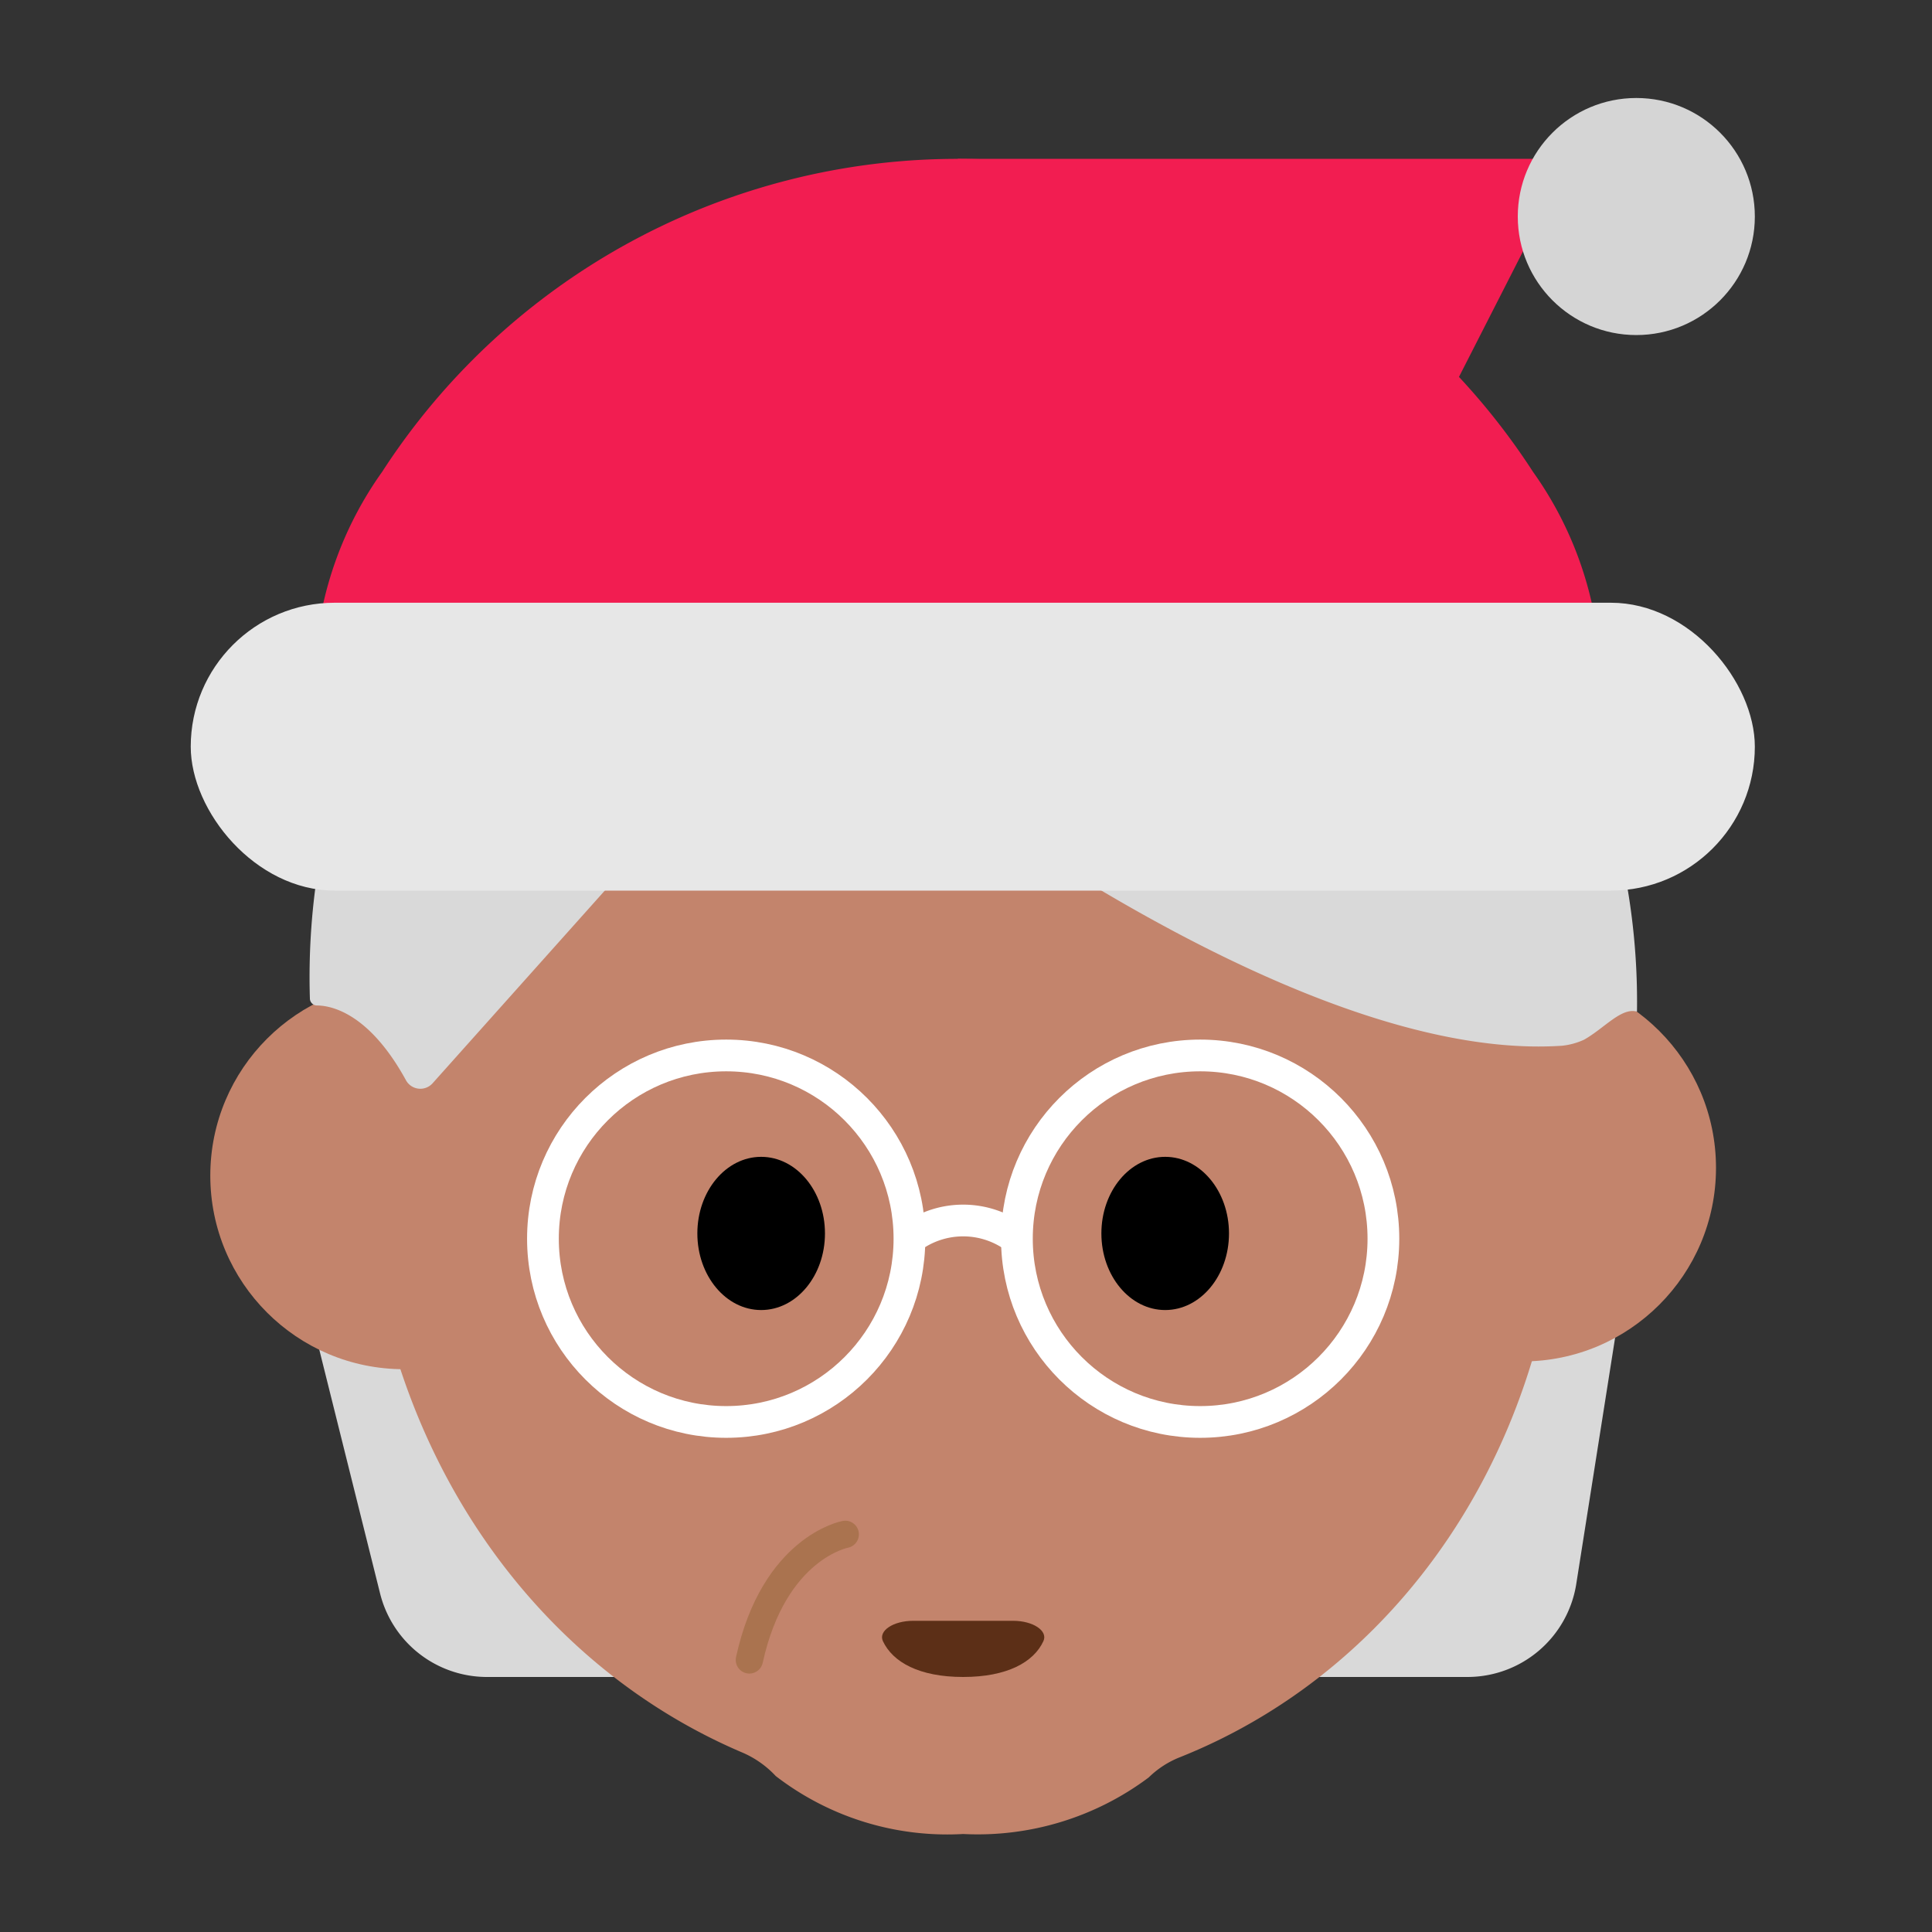 <svg id="Layer_1" data-name="Layer 1" xmlns="http://www.w3.org/2000/svg" viewBox="0 0 40 40"><rect x="0" y="0" width="40" height="40" fill="#333333" stroke="none"/><defs><style>.cls-1{fill:#d9d9d9;}.cls-2{fill:#c3846c;}.cls-3{fill:#ff9000;}.cls-4{fill:#5c2f17;}.cls-10,.cls-5,.cls-6{fill:none;}.cls-5{stroke:#aa734f;stroke-linecap:round;stroke-linejoin:round;stroke-width:0.565px;}.cls-6{stroke:#fff;stroke-miterlimit:10;stroke-width:0.657px;}.cls-7{fill:#f21d51;}.cls-8{fill:#e7e7e7;}.cls-9{fill:#d5d5d5;}</style></defs><path class="cls-1" d="M6.5,27.5,7.869,32.99a2.281,2.281,0,0,0,2.214,1.73h20.3A2.282,2.282,0,0,0,32.634,32.8L33.47,27.5Z"/><path class="cls-2" d="M32.351,23.17C32.085,15.288,26.313,9.087,19.46,9.318S7.266,16.126,7.531,24.008c.2,5.834,3.413,10.4,7.849,12.281a2.052,2.052,0,0,1,.681.482,5.813,5.813,0,0,0,3.88,1.2A5.905,5.905,0,0,0,23.783,36.8a1.938,1.938,0,0,1,.637-.415C29.234,34.468,32.562,29.432,32.351,23.17Z"/><ellipse cx="15.759" cy="25.537" rx="1.321" ry="1.586"/><ellipse cx="24.124" cy="25.537" rx="1.321" ry="1.586"/><ellipse class="cls-3" cx="20.14" cy="9.678" rx="5.674" ry="3.425"/><path class="cls-4" d="M20.977,33.557c.409,0,.726.207.625.422-.2.433-.749.741-1.661.741s-1.457-.308-1.661-.741c-.1-.215.216-.422.625-.422Z"/><path class="cls-5" d="M17.5,31.767s-1.474.268-1.985,2.6"/><circle class="cls-2" cx="8.362" cy="24.34" r="4.008"/><circle class="cls-2" cx="31.52" cy="24.179" r="4.008"/><circle class="cls-6" cx="15.035" cy="25.646" r="3.794"/><circle class="cls-6" cx="24.848" cy="25.646" r="3.794"/><path class="cls-6" d="M18.829,25.646a1.829,1.829,0,0,1,2.224,0"/><path class="cls-1" d="M33.892,20.945C34.017,12.4,26.329,5.082,17.51,6.733A13.71,13.71,0,0,0,6.627,17.742a14.308,14.308,0,0,0-.211,2.931.147.147,0,0,0,.139.144c.305,0,1.085.158,1.845,1.539a.34.34,0,0,0,.552.077L16.489,14s9.548,8.07,15.85,7.651a1.447,1.447,0,0,0,.457-.125C33.216,21.29,33.569,20.851,33.892,20.945Z"/><polygon class="cls-7" points="19.826 3.288 32.509 3.288 27.596 12.923 19.826 3.288"/><path class="cls-7" d="M6.528,13.624A7.529,7.529,0,0,1,7.911,9.77a14.192,14.192,0,0,1,23.829,0,7.529,7.529,0,0,1,1.383,3.854V14.91H6.528Z"/><rect class="cls-8" x="3.949" y="12.479" width="32.383" height="5.96" rx="2.98"/><circle class="cls-9" cx="33.878" cy="4.483" r="2.454"/><rect class="cls-10" width="40" height="40" transform="translate(40 40) rotate(-180)"/></svg>